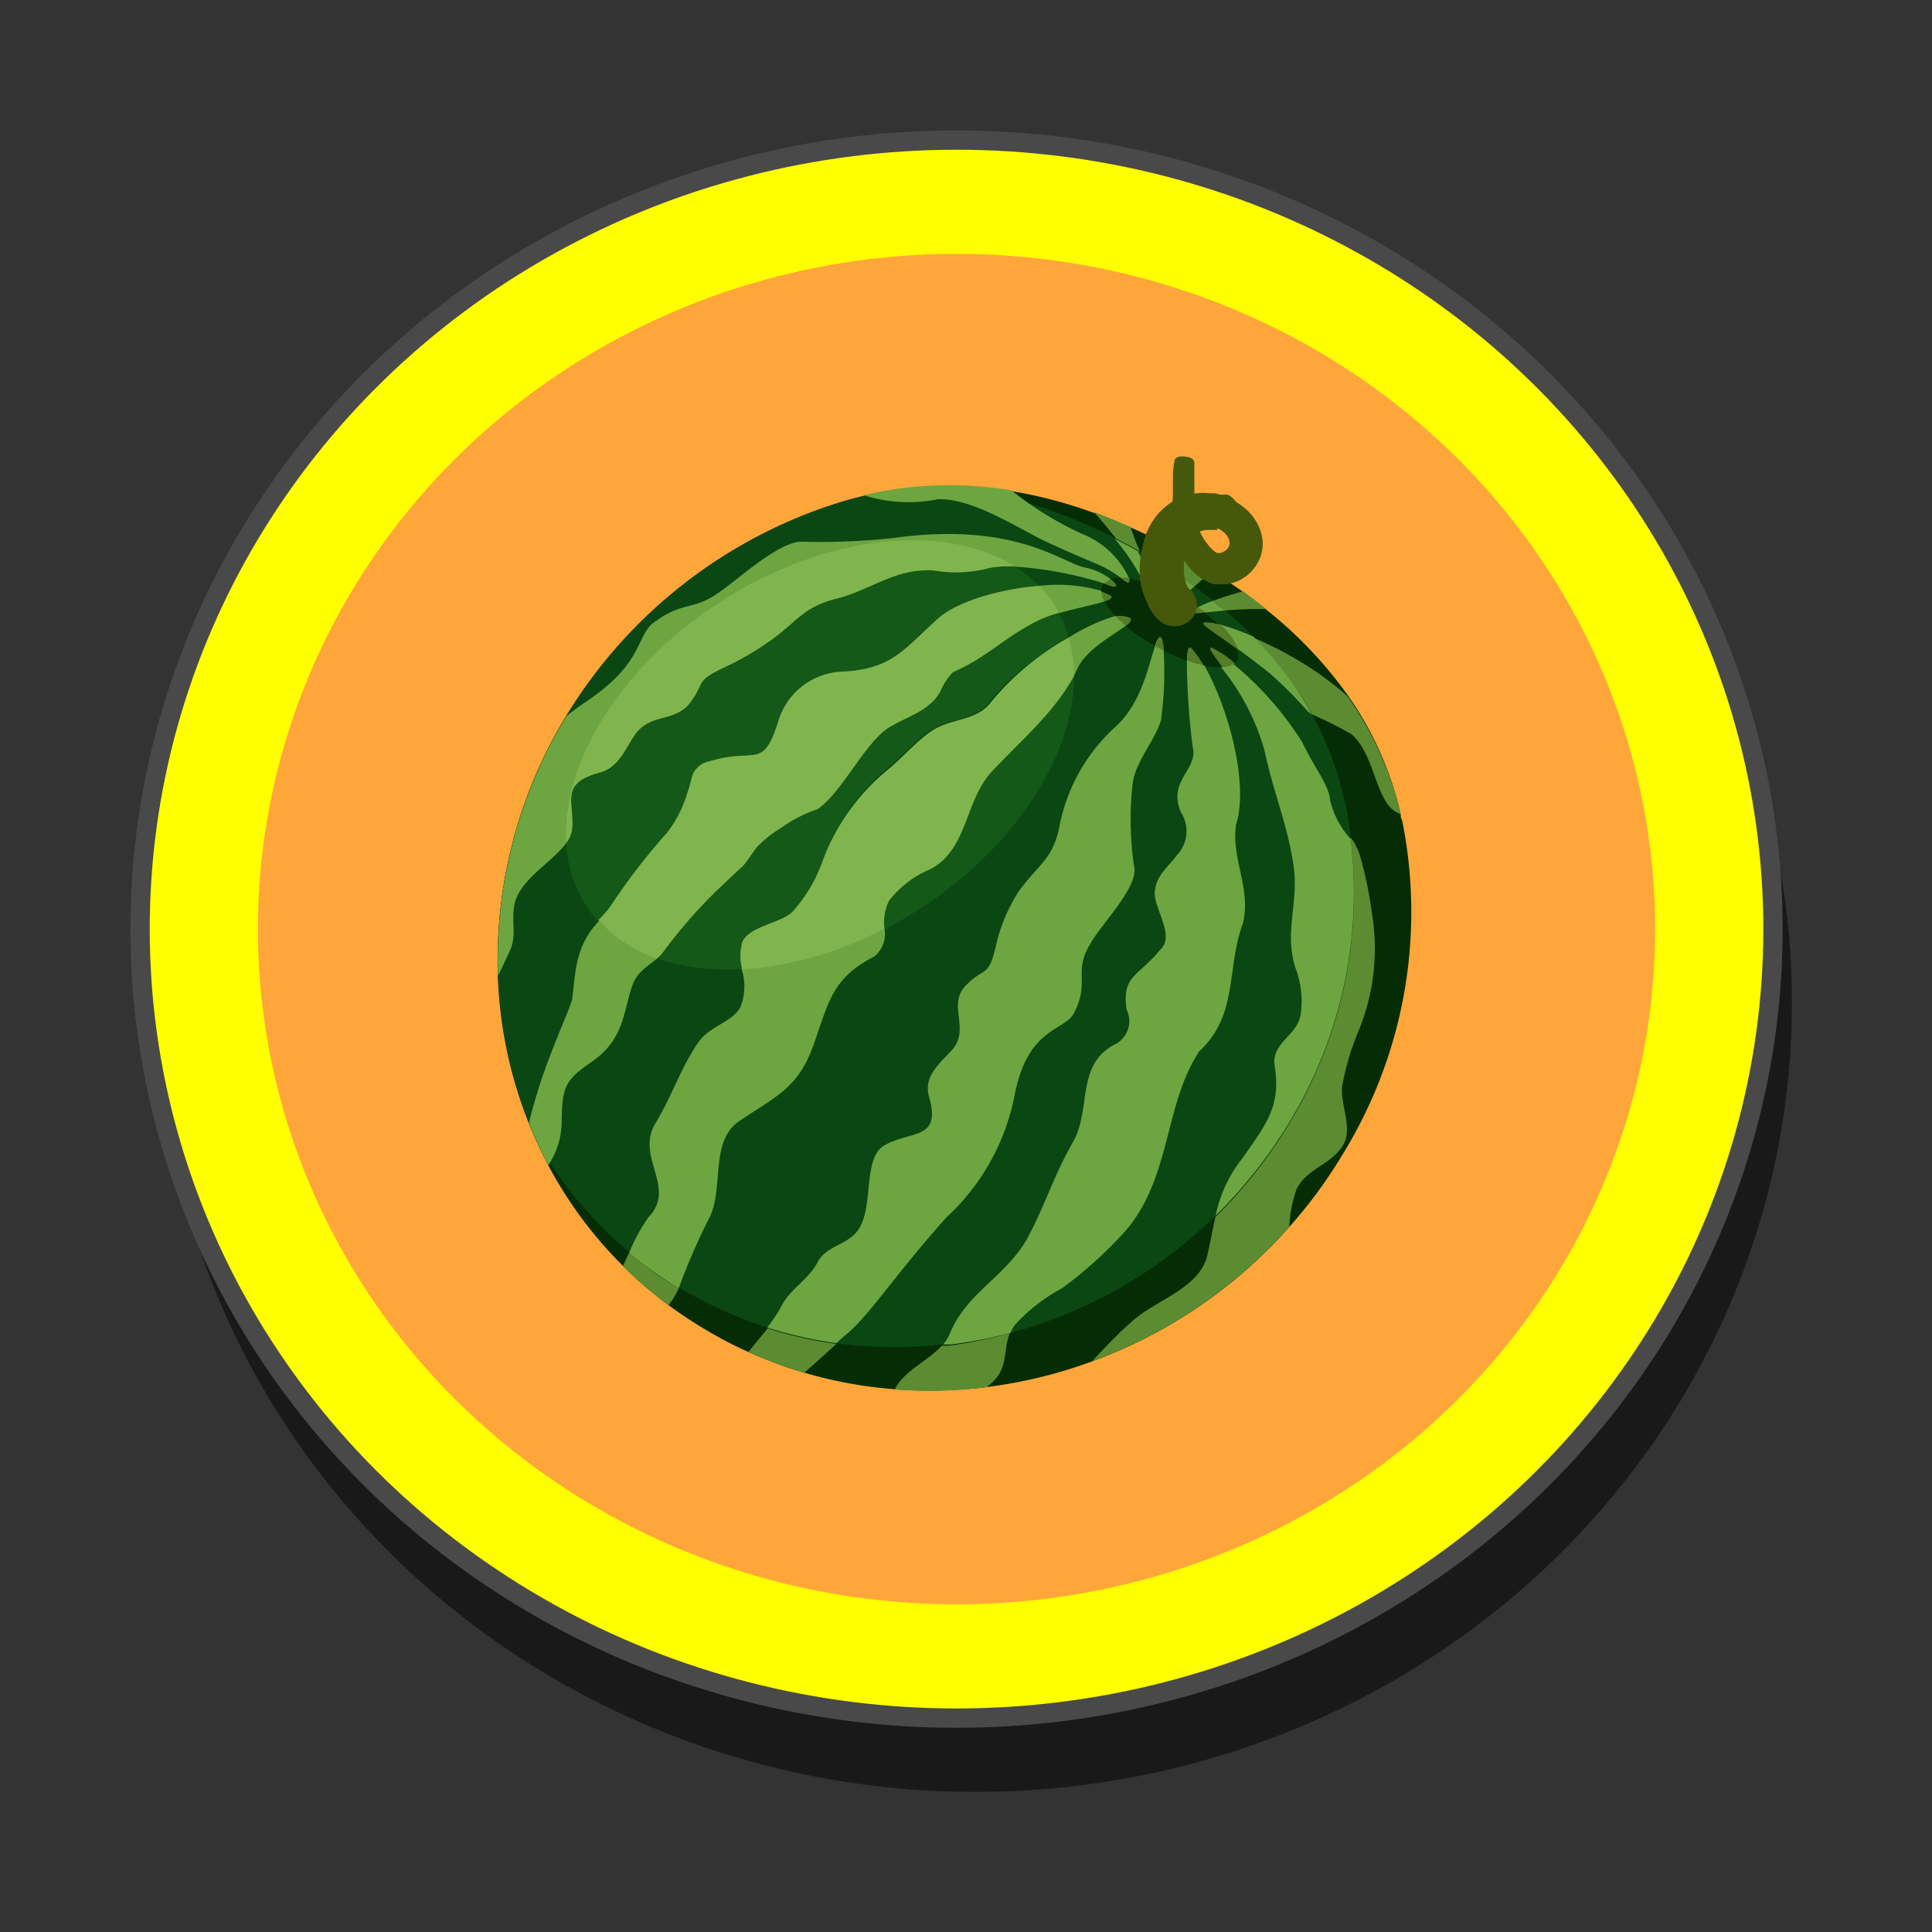 <svg id="Layer_1" data-name="Layer 1" xmlns="http://www.w3.org/2000/svg" viewBox="0 0 100 100"><rect x="0" y="0" width="100" height="100" fill="#333333" stroke="none"/><defs><style>.cls-1{opacity:0.5;}.cls-2{fill:#ff0;stroke:#494949;stroke-miterlimit:10;}.cls-3{fill:#ffa63b;}.cls-4{fill:#052d05;}.cls-5{fill:#0b4712;}.cls-6{fill:#6da541;}.cls-7{fill:#5c8c31;}.cls-8{fill:#547c29;}.cls-9{fill:#063508;}.cls-10{fill:#155918;}.cls-11{fill:#80b54e;}.cls-12{fill:#46590b;}</style></defs><g id="Watermelon_Icon" data-name="Watermelon Icon"><ellipse class="cls-1" cx="50.49" cy="51.91" rx="42.26" ry="40.84"/><ellipse class="cls-2" cx="49.51" cy="48.09" rx="42.26" ry="40.84"/><ellipse class="cls-3" cx="49.51" cy="48.09" rx="36.16" ry="34.95"/><path class="cls-4" d="M69.49,59.76a24.85,24.85,0,0,1-2.76,3.75,25.21,25.21,0,0,1-10.19,6.95,24.43,24.43,0,0,1-5.44,1.33,23.55,23.55,0,0,1-4.75.12,22.52,22.52,0,0,1-4.72-.86l-.2-.06c-.45-.13-.89-.28-1.33-.45s-.91-.35-1.36-.56a19.24,19.24,0,0,1-1.81-.92,22.16,22.16,0,0,1-2.33-1.51c-.4-.29-.78-.6-1.15-.91s-.82-.73-1.2-1.11l-.07-.07a21.67,21.67,0,0,1-3.81-5.16c-.19-.36-.37-.72-.54-1.09s-.32-.73-.47-1.1h0a22.63,22.63,0,0,1-1.59-7.6h0a24.19,24.19,0,0,1,3.54-13.43l0,0h0A25.4,25.4,0,0,1,43.48,26c.4-.12.81-.23,1.22-.33a18,18,0,0,1,3.47-.49,20.2,20.2,0,0,1,4.18.24,23.32,23.32,0,0,1,4.19,1.1c.66.23,1.32.5,2,.79s1.6.75,2.39,1.18l.42.24c.49.27,1,.55,1.43.85s1.07.7,1.58,1.07.81.6,1.2.92A21.76,21.76,0,0,1,69.77,36h0a17.35,17.35,0,0,1,2.73,6.15c0,.1,0,.19.07.29A23.93,23.93,0,0,1,69.49,59.76Z"/><path class="cls-5" d="M66.71,58.13a24.33,24.33,0,0,1-2.64,3.58c-.37.42-.75.82-1.15,1.21a24.05,24.05,0,0,1-8.55,5.41q-1,.38-2.1.66a23.1,23.1,0,0,1-3.09.6l-.4,0a22.69,22.69,0,0,1-4.12.07c-.46,0-.91-.08-1.37-.15a21.29,21.29,0,0,1-3.13-.67l-.2-.06-.25-.08c-.34-.1-.68-.22-1-.34s-.87-.34-1.29-.54q-.88-.39-1.74-.87l-.54-.32c-.58-.35-1.14-.73-1.68-1.13-.3-.23-.6-.46-.89-.7l-.2-.17c-.4-.33-.78-.69-1.15-1.05l-.06-.07a20.47,20.47,0,0,1-3.32-4.35c-.17-.36-.32-.73-.47-1.1h0a22.63,22.63,0,0,1-1.59-7.6h0a24.19,24.19,0,0,1,3.54-13.43l0,0h0A25.4,25.4,0,0,1,43.48,26c.4-.12.81-.23,1.22-.33a18,18,0,0,1,3.47-.49,18.24,18.24,0,0,1,2.2.23,23,23,0,0,1,4,1c.64.23,1.27.48,1.89.76s1,.44,1.45.69l.82.43.41.23,0,0c.46.25.9.52,1.33.79.13.08.26.16.38.25.39.25.76.5,1.13.77h0c.34.24.66.49,1,.74l.15.12.46.38c.52.44,1,.9,1.48,1.37A20,20,0,0,1,67,35.49h0A16.6,16.6,0,0,1,67.91,37a16.06,16.06,0,0,1,1.66,4.35,2.29,2.29,0,0,1,.07.28c.11.54.2,1.08.27,1.63h0A22.91,22.91,0,0,1,66.71,58.13Z"/><path class="cls-6" d="M64.33,47.8c-.87,2.36-.22,4.73-2.26,6.62,0-.05-.11.18-.1.16-1.77,2.82-1.36,6.73-4,9.44a21.62,21.62,0,0,1-3,2.66,9.15,9.15,0,0,0-2.36,1.81,1.79,1.79,0,0,0-.31.5,23.1,23.1,0,0,1-3.09.6l-.4,0a2,2,0,0,0,.33-.51c.88-2.18,2.81-2.9,4-4.92,1-1.85,1.35-3.22,2.41-5.07.94-1.68.14-3.92,2.09-5a1.35,1.35,0,0,0,.67-1.84c-.25-1.78.61-1.7,1.72-3.07.84-.72-.31-2.13-.26-3s.73-1.33,1.13-1.9a1.8,1.8,0,0,0,.23-2.23c-.73-1.65.92-2.21.6-3.41a37,37,0,0,1-.3-4.53c0-.51.09-.79.24-.62a5.81,5.81,0,0,1,.61.86c1.26,2.14,2.38,6.17,1.7,8.32C63.71,44.44,64.78,46,64.33,47.8Z"/><path class="cls-7" d="M40.16,68.89a21.29,21.29,0,0,0,3.13.67c-.48.45-1.11,1-1.66,1.49l-.2-.06c-.45-.13-.89-.28-1.33-.45s-.91-.35-1.36-.56c.29-.37.64-.79,1-1.23l.25.08Z"/><path class="cls-7" d="M52.27,69c-.37.89-.05,1.83-1,2.63l-.2.17a23.55,23.55,0,0,1-4.75.12c.4-.92,1.73-1.49,2.43-2.27l.4,0A23.1,23.1,0,0,0,52.27,69Z"/><path class="cls-6" d="M58.63,40.53a16.37,16.37,0,0,0,.08,4.37c.21,1-1.75,3-2.23,3.88-1,1.57,0,2-.93,3.73-.58.87-2.29.73-3,4A11.61,11.61,0,0,1,49,63c-2.56,2.84-3.94,5-5.12,6-.15.12-.35.31-.59.52a21.29,21.29,0,0,1-3.13-.67l-.2-.06-.25-.08a7.91,7.91,0,0,0,.81-1.24c.45-.78,1.4-1.34,1.8-2.14s1.42-.87,2-1.54c1-1.17.24-3.89,1.51-4.54,1.44-.75,2.88-.26,2.26-2.48-.31-1.06.56-1.73,1.18-2.42C50.25,53.27,49,52,50,51s1.14-.4,1.52-1.92a8.87,8.87,0,0,1,1.18-2.9c1-1.41,1.74-1.64,2.11-3.27a9.35,9.35,0,0,1,2.87-5.24c1.4-1.24,1.73-3.12,2.11-4.24l0-.07c.25-.71.38-.38.44.32h0a18,18,0,0,1-.14,3.62C59.74,38.38,58.79,39.4,58.63,40.53Z"/><path class="cls-6" d="M61.81,30.36a6.24,6.24,0,0,0-.58.59l0,0c-.51.59-.67.29-.65-.37a8.87,8.87,0,0,1,.11-1c.39.25.76.5,1.13.77Z"/><path class="cls-7" d="M35.13,66.68a3.74,3.74,0,0,1-.53.87c-.4-.29-.78-.6-1.15-.91s-.82-.73-1.2-1.11c.09-.22.2-.45.31-.68.29.24.59.47.89.7C34,66,34.55,66.33,35.13,66.68Z"/><path class="cls-6" d="M58.26,32.39c-.59.46-2,1.2-2.47,2.17-.06.14-.13.27-.2.4h0c-1.12,2-2.8,3.37-4.31,5-1.35,1.51-1.2,4-3.15,5A5.28,5.28,0,0,0,46,46.64a2.55,2.55,0,0,0-.22,1.42,1.5,1.5,0,0,1-.53,1.45h0c-2.13,1.1-2.33,2.25-3.09,4.43-.82,2.42-2,2.79-4,4.16-1.43,1.11-.67,3.54-1.48,5a33.31,33.31,0,0,0-1.55,3.58c-.58-.35-1.14-.73-1.68-1.13-.3-.23-.6-.46-.89-.7a9.46,9.46,0,0,1,1-1.84c1.5-1.55-.7-3.12.37-4.88.84-1.37,1.37-3,2.24-4.21.54-.78,1.67-1,2.13-1.74a2.86,2.86,0,0,0,.09-2,2.69,2.69,0,0,1,0-1.38c.33-.86,2-1,2.61-1.6a7.8,7.8,0,0,0,1.57-2.66A11.19,11.19,0,0,1,46,39.81c.72-.6,1.52-1.52,2.27-2,1-.64,2.27-.49,3-1.43A14.18,14.18,0,0,1,55.32,33a9.6,9.6,0,0,1,2.42-1.12,1.22,1.22,0,0,1,.45,0C58.67,32,58.59,32.13,58.26,32.39Z"/><path class="cls-6" d="M57.16,31.13c-.51.17-1.48.36-2.36.61a7.17,7.17,0,0,0-1.06.39c-1.82.91-2.56,1.86-4.42,2.68a3.32,3.32,0,0,0-.65,1c-.56,1-1.67,1.26-2.62,1.84-1.27.75-2.51,3.47-3.76,4.26h0a6.93,6.93,0,0,0-1.43.67c-.15.09-.29.19-.43.29a5.87,5.87,0,0,0-1.26,1l-.34.47a5.2,5.2,0,0,1-.35.47l-.45.41-.44.42a25.68,25.68,0,0,0-3.2,3.56,1.8,1.8,0,0,1-.4.43c-.45.37-1,.69-1.23,1.3a5.22,5.22,0,0,0-.18.56c-.32,1.17-.46,2.42-1.9,3.43s-1.59,1.27-1.61,3.23a4.11,4.11,0,0,1-.69,2.16,22.77,22.77,0,0,1-1-2.19h0c.11-.46.24-.94.39-1.43.67-2.27,1.78-4.55,1.85-5,.19-1.68.22-2.75,1.36-4a.46.46,0,0,1,.07-.07,6.83,6.83,0,0,0,.54-.63,31.91,31.91,0,0,1,2.92-3.8A6.32,6.32,0,0,0,35.59,41a7,7,0,0,0,.2-.69,1.14,1.14,0,0,1,.87-.89c.29-.09.56-.15.8-.2,1.72-.32,2.11.39,2.82-1.88a3.6,3.6,0,0,1,3.37-2.58c2.53-.14,3.15-1.17,4.84-2.69.94-.9,3.19-1.58,5.31-1.75a8.27,8.27,0,0,1,3.2.26l.44.19C57.64,30.92,57.49,31,57.16,31.13Z"/><path class="cls-6" d="M57.15,30.2h0a19.57,19.57,0,0,0-4.61-.87,5.69,5.69,0,0,0-1.29.07,6.74,6.74,0,0,1-2.51.19c-2.2-.37-3.63,1-5.5,1.42-1.63.44-1.9,1.09-3.23,2.07a15.42,15.42,0,0,1-2.67,1.54c-1.38.7-.77.64-1.59,1.73s-2.1.52-2.91,1.73C32.33,38.82,32,39.75,31,40c-2,.56-1.25,1.47-1.38,2.91a1.38,1.38,0,0,1-.3.71c-.67.94-2.27,1.82-2.64,3-.26.85.06,1.63-.22,2.43-.21.48-.46,1-.68,1.45a24.19,24.19,0,0,1,3.54-13.43l0,0h0c.29-.24.61-.48,1-.74,2.85-1.92,2.58-3.15,3.38-4,1.71-1.33,2.14-.61,3.7-1.8.88-.62,3-2.55,4.13-2.49a36.09,36.09,0,0,0,4.61-.18c6.41-.91,8.82,1.28,10,1.51a3.27,3.27,0,0,1,1.33.59C57.89,30.3,57.94,30.54,57.15,30.2Z"/><path class="cls-6" d="M59.45,30.18c0,.3-.13.37-.32-.1,0,0,0-.12-.07-.19a10.86,10.86,0,0,0-1.36-2l.82.43.41.23,0,0a.56.56,0,0,0,0,.08A3.1,3.1,0,0,1,59.45,30.18Z"/><path class="cls-7" d="M69.47,56.23c-.11.89.55,2.16.07,3-.62,1.08-1.88,1.21-2.43,2.32a6.81,6.81,0,0,0-.38,1.95,25.21,25.21,0,0,1-10.19,6.95l0,0c.78-.85,1.63-1.71,2-2,1.16-1.12,3.39-1.67,3.92-3.34.2-.85.31-1.51.45-2.12.4-.39.78-.79,1.15-1.21a24.33,24.33,0,0,0,2.64-3.58,22.91,22.91,0,0,0,3.2-14.87,3.37,3.37,0,0,1,.47.88A20.09,20.09,0,0,1,71,47.21a11.18,11.18,0,0,1-.62,6A13.56,13.56,0,0,0,69.47,56.23Z"/><path class="cls-6" d="M66.71,58.13a24.33,24.33,0,0,1-2.64,3.58c-.37.42-.75.82-1.15,1.21a7.1,7.1,0,0,1,1.41-3c1.26-1.8,2-2.72,1.63-4.86h0c-.07-1.1,1.11-1.44,1.35-2.47a4.78,4.78,0,0,0-.26-2.49c-.59-1.89.17-3.31-.09-5.26-.35-2.3-1-3.63-1.51-6a12,12,0,0,0-2.17-4.21c-.49-.68-.8-1.07-.56-1a4.8,4.8,0,0,1,1.19.8,16.61,16.61,0,0,1,3.5,4c.63,1.34,1.36,2.15,1.44,3a4.58,4.58,0,0,0,1.06,2h0A22.91,22.91,0,0,1,66.71,58.13Z"/><path class="cls-7" d="M61.33,28.69c.49.27,1,.55,1.43.85l-.95.82h0c-.37-.27-.74-.52-1.13-.77.07-.37.15-.76.24-1.13Z"/><path class="cls-7" d="M65.54,31.53a18.13,18.13,0,0,0-2.14.07l-.46-.38-.15-.12a15.09,15.09,0,0,1,1.55-.49C64.75,30.9,65.15,31.21,65.54,31.53Z"/><path class="cls-7" d="M58.52,27.27A10.4,10.4,0,0,0,59,28.54l0,0-.41-.23-.82-.43c-.36-.46-.76-.95-1.16-1.38C57.2,26.71,57.86,27,58.52,27.27Z"/><path class="cls-6" d="M63.4,31.6l-1,.1c-.57.06-.87.08-.72-.05a1.43,1.43,0,0,1,.33-.22,5.36,5.36,0,0,1,.77-.33l.15.12Z"/><path class="cls-7" d="M72.5,42.15l-.18-.09c-1.15-.57-1.15-3.08-2.4-4.08a21.79,21.79,0,0,0-2-1A16.6,16.6,0,0,0,67,35.49h0A20,20,0,0,0,64.88,33c.72.32,1.43.67,1.86.92a16.63,16.63,0,0,1,3,2.11h0A17.35,17.35,0,0,1,72.5,42.15Z"/><path class="cls-6" d="M67.91,37l-.21-.17a23.25,23.25,0,0,0-2-2q-.94-.74-1.62-1.23c-1.7-1.24-2.19-1.43-1.43-1.38a3.5,3.5,0,0,1,.52.11,12.89,12.89,0,0,1,1.7.62A20,20,0,0,1,67,35.49h0A16.6,16.6,0,0,1,67.91,37Z"/><path class="cls-6" d="M58.42,30.16c-.05,0-.19-.08-.41-.25a5.8,5.8,0,0,0-1.33-.76c-1.08-.45-2.2-.95-2.63-1.16-1.47-.71-3.7-2.2-5.51-2.15a7.57,7.57,0,0,1-3.84-.21,19.36,19.36,0,0,1,7.65-.25A17.52,17.52,0,0,0,56,27.63,4.5,4.5,0,0,1,58.47,30C58.49,30.05,58.48,30.12,58.42,30.16Z"/><path class="cls-4" d="M64.05,34.18a.5.5,0,0,1-.14.15,4.8,4.8,0,0,0-1.19-.8c-.24-.07.07.32.56,1a3.29,3.29,0,0,1-1-.1,5.81,5.81,0,0,0-.61-.86c-.15-.17-.22.11-.24.62a9.05,9.05,0,0,1-1.19-.51h0c-.06-.7-.19-1-.44-.32l0,.07a9.61,9.61,0,0,1-1.52-1c.33-.26.41-.44-.07-.52a1.22,1.22,0,0,0-.45,0,4,4,0,0,1-.58-.77c.33-.11.48-.21.28-.32L57,30.62a.58.58,0,0,1,.07-.35l.06-.08h0c.79.34.74.1.32-.22a2.08,2.08,0,0,1,.54-.07c.22.17.36.28.41.25s.07-.11,0-.21a5.9,5.9,0,0,1,.66.13c.19.47.3.4.32.1a9.29,9.29,0,0,1,1.11.43c0,.66.14,1,.65.37l0,0,.07,0c.25.14.49.29.72.44a1.43,1.43,0,0,0-.33.22c-.15.13.15.11.72.05a7.49,7.49,0,0,1,.77.65,3.5,3.5,0,0,0-.52-.11c-.76-.05-.27.14,1.43,1.38A.71.71,0,0,1,64.05,34.18Z"/><path class="cls-8" d="M62.41,31.7c-.57.06-.87.08-.72-.05a1.43,1.43,0,0,1,.33-.22Z"/><path class="cls-8" d="M57.16,31.13a1.36,1.36,0,0,1-.16-.51l.44.19C57.64,30.92,57.49,31,57.16,31.13Z"/><path class="cls-8" d="M57.15,30.2h0a.89.89,0,0,1,.34-.21C57.89,30.3,57.94,30.54,57.15,30.2Z"/><path class="cls-8" d="M58.26,32.39l-.52-.49a1.22,1.22,0,0,1,.45,0C58.67,32,58.59,32.13,58.26,32.39Z"/><path class="cls-8" d="M58,29.91a2.53,2.53,0,0,1,.46,0c0,.1,0,.17,0,.21S58.23,30.08,58,29.91Z"/><path class="cls-8" d="M59.13,30.08l.32.1C59.43,30.48,59.32,30.55,59.13,30.08Z"/><path class="cls-8" d="M60.25,33.68l-.43-.22,0,0,0-.07C60.06,32.65,60.19,33,60.25,33.68Z"/><path class="cls-9" d="M60.56,30.61c.22.1.44.22.67.34l0,0C60.7,31.57,60.54,31.27,60.56,30.61Z"/><path class="cls-8" d="M61.68,33.57a5.81,5.81,0,0,1,.61.86,5.25,5.25,0,0,1-.85-.24C61.46,33.68,61.53,33.4,61.68,33.57Z"/><path class="cls-8" d="M64.09,33.62c-1.7-1.24-2.19-1.43-1.43-1.38a3.5,3.5,0,0,1,.52.11A3.26,3.26,0,0,1,64.09,33.62Z"/><path class="cls-8" d="M62.72,33.53a4.8,4.8,0,0,1,1.19.8,1.12,1.12,0,0,1-.63.2C62.79,33.85,62.48,33.46,62.72,33.53Z"/><path class="cls-10" d="M53.8,30.36c-2.12.17-4.37.85-5.31,1.75-1.69,1.52-2.31,2.55-4.84,2.69a3.6,3.6,0,0,0-3.37,2.58c-.71,2.27-1.1,1.56-2.82,1.88-.24.05-.51.11-.8.2a1.14,1.14,0,0,0-.87.89,7,7,0,0,1-.2.69,6.32,6.32,0,0,1-1.1,2.12A31.91,31.91,0,0,0,31.57,47a6.83,6.83,0,0,1-.54.63.46.46,0,0,0-.07.07,5.52,5.52,0,0,1-.43-.53,6.58,6.58,0,0,1-1.22-3.52,1.38,1.38,0,0,0,.3-.71c.13-1.44-.67-2.35,1.38-2.91,1-.24,1.34-1.17,1.83-1.92.81-1.21,2.17-.69,2.91-1.73s.21-1,1.59-1.73A15.42,15.42,0,0,0,40,33.07c1.33-1,1.6-1.63,3.23-2.07,1.87-.46,3.3-1.79,5.5-1.42a6.74,6.74,0,0,0,2.51-.19,5.69,5.69,0,0,1,1.29-.07A6.77,6.77,0,0,1,53.8,30.36Z"/><path class="cls-11" d="M29.61,42.9a1.38,1.38,0,0,1-.3.71c-.23-4,2.61-8.83,7.59-12.2,5.51-3.72,11.9-4.45,15.62-2.09a5.69,5.69,0,0,0-1.29.07,6.74,6.74,0,0,1-2.51.19c-2.2-.37-3.63,1-5.5,1.42-1.63.44-1.9,1.09-3.23,2.07a15.42,15.42,0,0,1-2.67,1.54c-1.38.7-.77.64-1.59,1.73s-2.1.52-2.91,1.73C32.33,38.82,32,39.75,31,40,28.94,40.55,29.74,41.46,29.61,42.9Z"/><path class="cls-10" d="M55.32,33a14.18,14.18,0,0,0-4.13,3.34c-.69.94-2,.79-3,1.43-.75.5-1.55,1.42-2.27,2a11.19,11.19,0,0,0-3.32,4.73,7.8,7.8,0,0,1-1.57,2.66c-.64.63-2.28.74-2.61,1.6a2.69,2.69,0,0,0,0,1.38A11.59,11.59,0,0,1,34,49.62a1.8,1.8,0,0,0,.4-.43,25.68,25.68,0,0,1,3.2-3.56l.44-.42.45-.41a5.2,5.2,0,0,0,.35-.47l.34-.47a5.87,5.87,0,0,1,1.26-1c.14-.1.28-.2.43-.29a6.93,6.93,0,0,1,1.43-.67h0c1.25-.79,2.49-3.51,3.76-4.26,1-.58,2.06-.79,2.62-1.84a3.32,3.32,0,0,1,.65-1c1.86-.82,2.6-1.77,4.42-2.68a7.17,7.17,0,0,1,1.06-.39A6.48,6.48,0,0,1,55.32,33Z"/><path class="cls-11" d="M38.47,44.8l-.45.41-.44.42a25.68,25.68,0,0,0-3.2,3.56,1.8,1.8,0,0,1-.4.43,7.27,7.27,0,0,1-3-2,.46.46,0,0,1,.07-.07,6.83,6.83,0,0,0,.54-.63,31.91,31.91,0,0,1,2.92-3.8A6.32,6.32,0,0,0,35.59,41a7,7,0,0,0,.2-.69,1.14,1.14,0,0,1,.87-.89c.29-.09.56-.15.8-.2,1.72-.32,2.11.39,2.82-1.88a3.6,3.6,0,0,1,3.37-2.58c2.53-.14,3.15-1.17,4.84-2.69.94-.9,3.19-1.58,5.31-1.75a7.35,7.35,0,0,1,.56.67,7.56,7.56,0,0,1,.44.71,7.17,7.17,0,0,0-1.06.39c-1.82.91-2.56,1.86-4.42,2.68a3.32,3.32,0,0,0-.65,1c-.56,1-1.67,1.26-2.62,1.84-1.27.75-2.51,3.47-3.76,4.26h0a6.93,6.93,0,0,0-1.43.67c-.15.09-.29.19-.43.29a5.87,5.87,0,0,0-1.26,1l-.34.47A5.2,5.2,0,0,1,38.47,44.8Z"/><path class="cls-10" d="M55.59,35c0,3.91-2.79,8.54-7.6,11.79a22.74,22.74,0,0,1-2.2,1.31A2.55,2.55,0,0,1,46,46.64,5.28,5.28,0,0,1,48.13,45c1.95-1,1.8-3.47,3.15-5C52.79,38.33,54.47,37,55.59,35Z"/><path class="cls-11" d="M55.59,35h0c-1.12,2-2.8,3.37-4.31,5-1.35,1.51-1.2,4-3.15,5A5.28,5.28,0,0,0,46,46.64a2.55,2.55,0,0,0-.22,1.42,18.55,18.55,0,0,1-7.36,2.12,2.69,2.69,0,0,1,0-1.38c.33-.86,2-1,2.61-1.6a7.8,7.8,0,0,0,1.57-2.66A11.19,11.19,0,0,1,46,39.81c.72-.6,1.52-1.52,2.27-2,1-.64,2.27-.49,3-1.43A14.18,14.18,0,0,1,55.32,33,7.76,7.76,0,0,1,55.59,35Z"/><path class="cls-12" d="M60,32.11l0,0,0,0-.15-.14a2.66,2.66,0,0,1-.49-.82A3.73,3.73,0,0,1,59,29.91a5.86,5.86,0,0,1,.08-1.36,6.26,6.26,0,0,1,.2-.77c0-.13.1-.27.16-.41a2.86,2.86,0,0,1,.25-.44,3.15,3.15,0,0,1,.71-.76,2.78,2.78,0,0,1,1-.53,3,3,0,0,1,1.18-.11l.29,0,.28.07.14,0,.06,0h.08l.1,0,.14.07A1.59,1.59,0,0,1,64,26l.24.15a3.08,3.08,0,0,1,.43.38,2.52,2.52,0,0,1,.61,1.07,2,2,0,0,1-.07,1.3,2.23,2.23,0,0,1-.82,1,2.07,2.07,0,0,1-1.29.34h-.25l0,0a1.42,1.42,0,0,1-.35-.13L62.29,30l-.13-.08-.22-.16a3.23,3.23,0,0,1-.63-.73,4.85,4.85,0,0,1-.4-.74,2.5,2.5,0,0,1-.15-.38l0-.1V27.7h0v-.05a.94.94,0,0,0,0-.16l0-.16a.24.24,0,0,1,0-.08l0-.09c0-.13,0-.25-.05-.37a8.46,8.46,0,0,1,0-1.2c0-.18,0-.34,0-.49s0-.29,0-.41c0-.47.07-.75.07-.75,0-.28.25-.34.54-.31s.51.11.5.37c0,0,0,.28,0,.75v.39c0,.14,0,.29,0,.45a6.39,6.39,0,0,0,.1,1l.06.26v.06l0,.08s0,.1,0,.16,0,.1.05.16l0,0h0s0,0,0,0v0l0,.06a2.1,2.1,0,0,0,.13.26,2.85,2.85,0,0,0,.33.52,2.23,2.23,0,0,0,.4.41l.1.06,0,0h.23s-.11,0-.06,0h0a.58.58,0,0,0,.26-.12.48.48,0,0,0,.18-.61.9.9,0,0,0-.25-.33,1,1,0,0,0-.2-.15l-.12-.07L63,27.43h0l-.1,0h-.05l-.07,0-.12,0h-.12a1.35,1.35,0,0,0-.41.07,1.41,1.41,0,0,0-.34.22,1.9,1.9,0,0,0-.26.34l-.08.18-.06.22a4.21,4.21,0,0,0-.09.49,4.13,4.13,0,0,0,0,.87,1.67,1.67,0,0,0,.16.53.41.41,0,0,0,.09.13l0,0,0,0,0,0h0A1.08,1.08,0,0,1,61.7,32a1.19,1.19,0,0,1-1.63.17Z"/></g></svg>